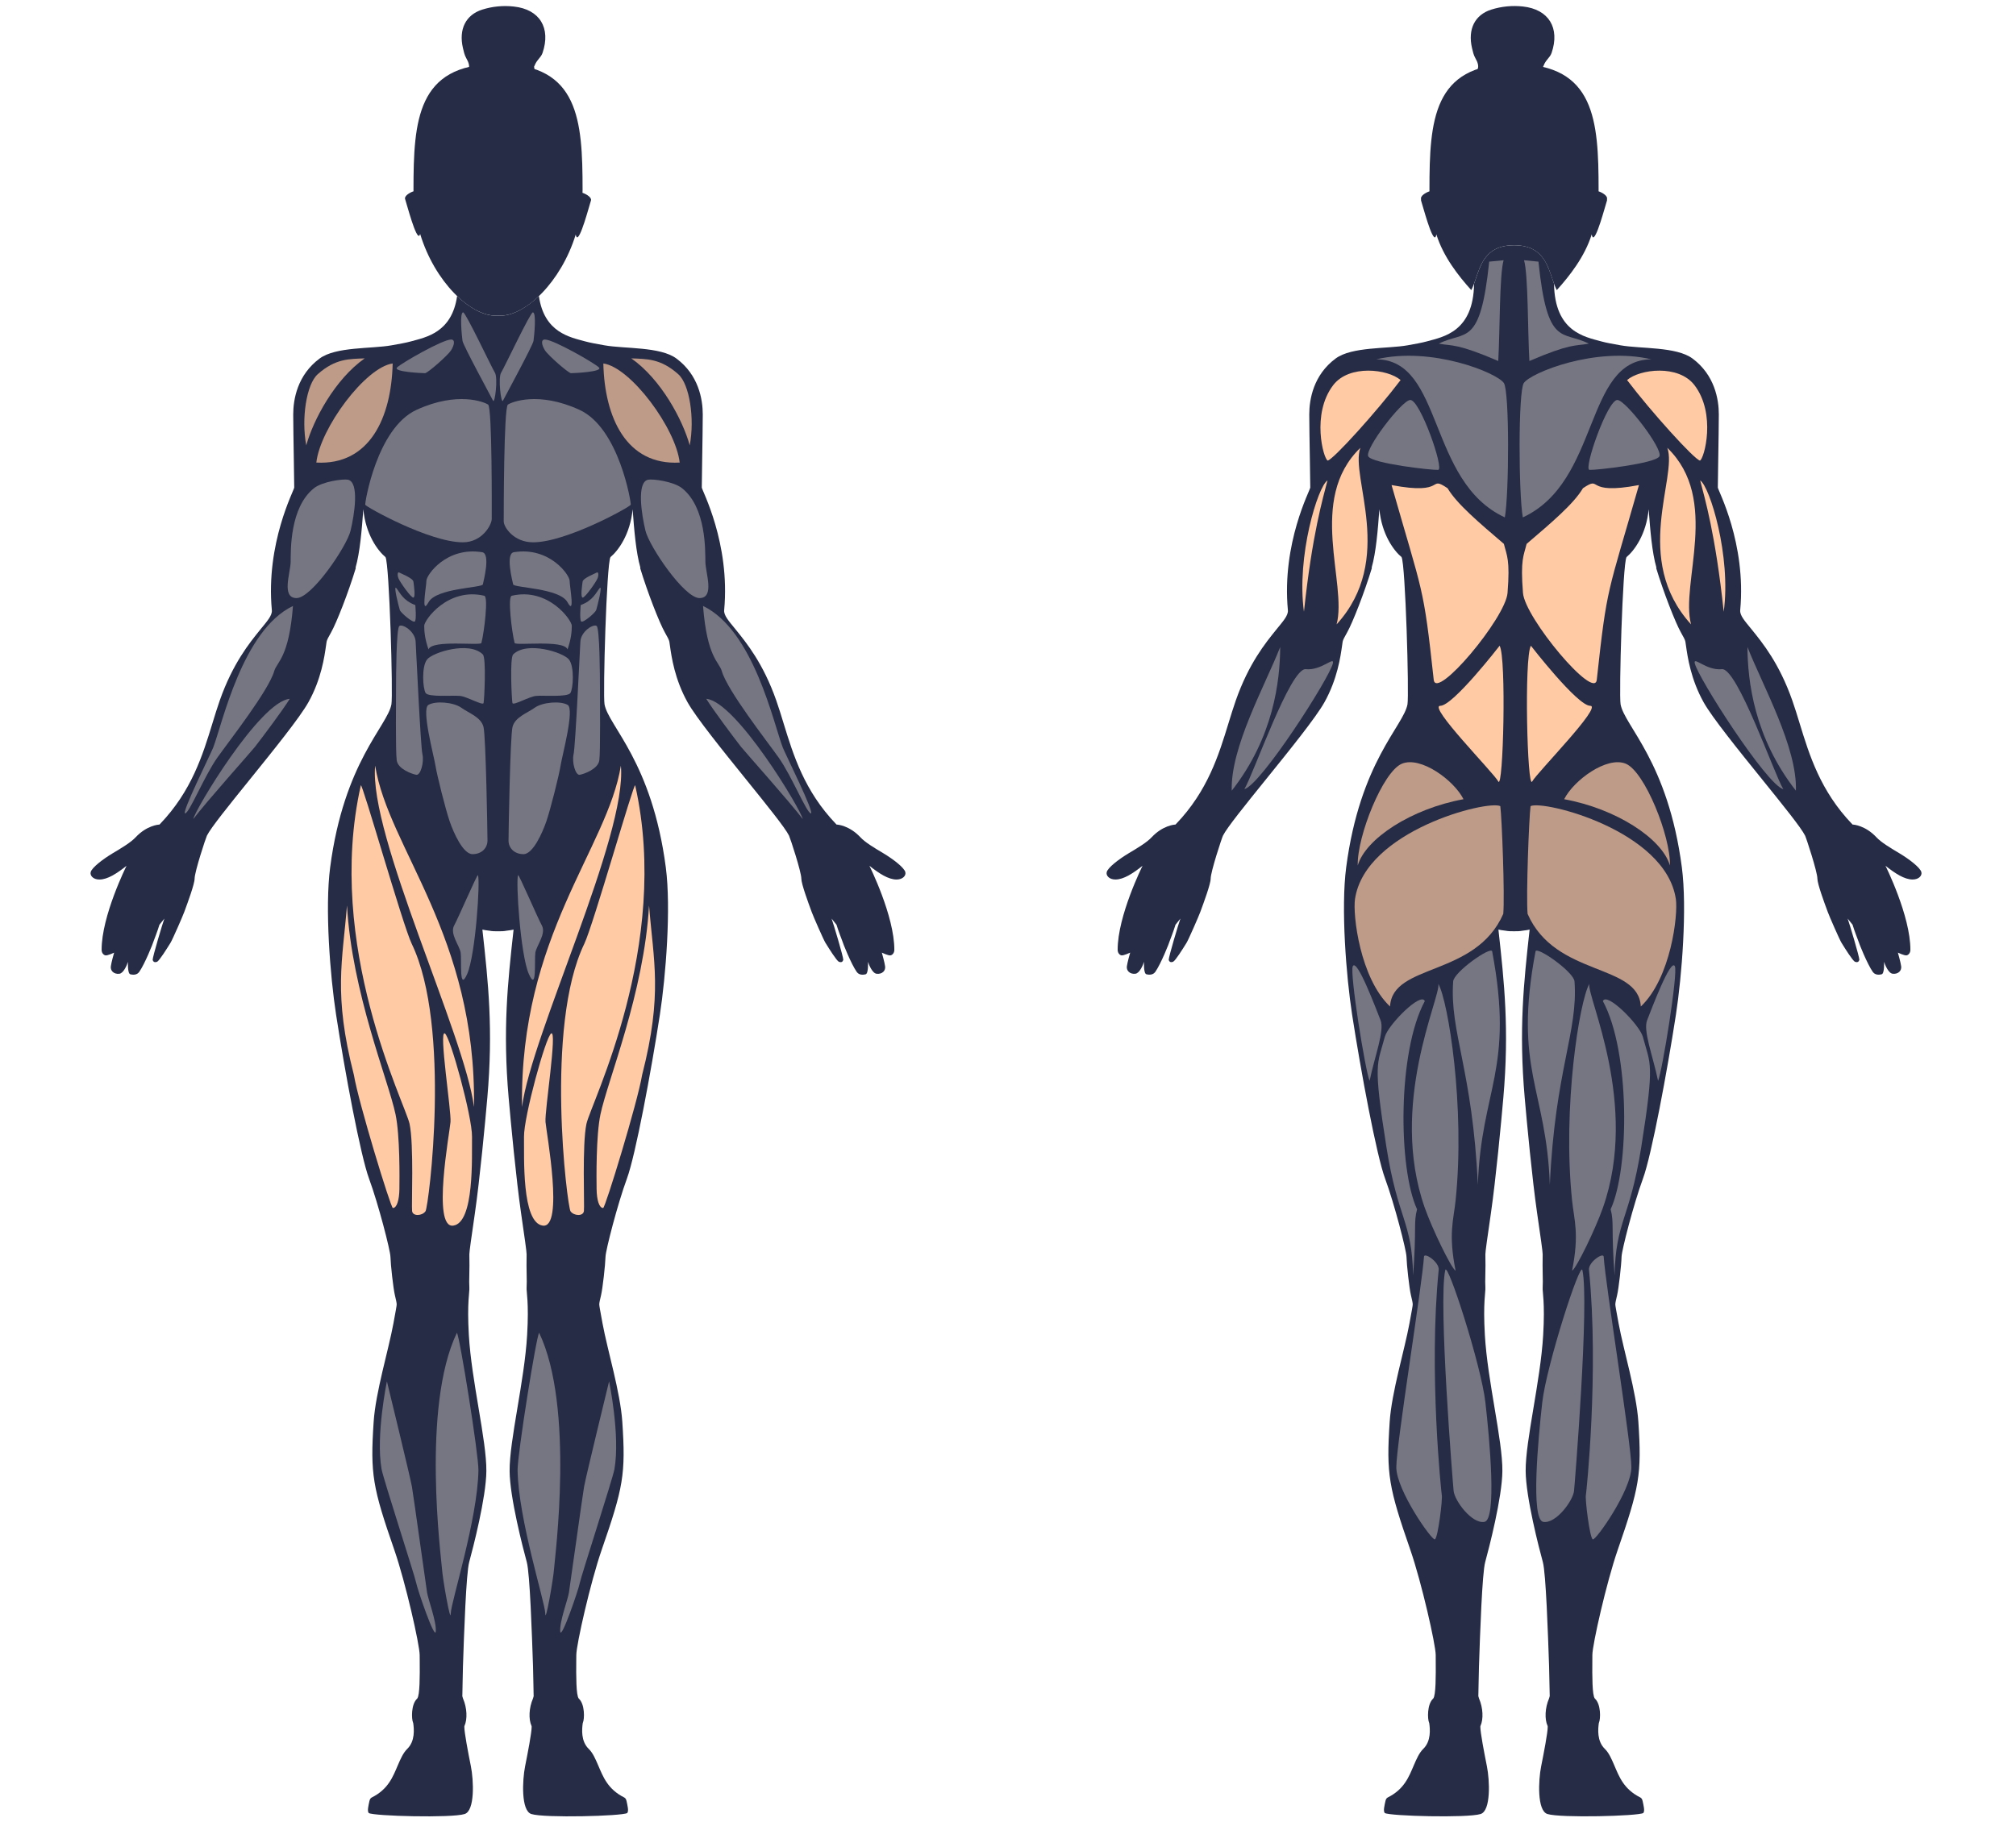 <svg width="167" height="151" viewBox="0 0 167 151" fill="none" xmlns="http://www.w3.org/2000/svg">
<path d="M159.16 72.254C159.057 71.886 158.165 71.193 157.336 70.698C156.6 70.258 155.836 69.804 155.436 69.374C154.512 68.385 153.527 68.326 153.515 68.325L153.462 68.321L153.425 68.282C150.793 65.538 149.879 62.553 149.073 59.921C148.871 59.258 148.679 58.633 148.466 58.029C147.392 54.976 146.015 53.28 145.105 52.157C144.538 51.46 144.113 50.997 144.154 50.559C144.672 44.988 142.3 40.608 142.3 40.395C142.3 40.078 142.316 39.16 142.333 38.111C142.356 36.692 142.383 35.083 142.383 34.336C142.383 33.09 142.039 31.067 140.198 29.704C138.858 28.713 135.916 28.908 134.247 28.613C133.601 28.498 133.043 28.399 132.634 28.285C131.27 27.907 128.787 27.493 128.731 23.502C128.367 22.509 128.097 21.199 126.912 20.619C126.861 20.597 126.814 20.568 126.759 20.547C126.735 20.537 126.708 20.53 126.682 20.521C126.448 20.436 126.183 20.375 125.882 20.343C125.858 20.341 125.831 20.34 125.807 20.338C125.683 20.327 125.555 20.322 125.419 20.322C125.284 20.324 125.155 20.327 125.032 20.338C125.007 20.34 124.981 20.341 124.956 20.343C124.655 20.375 124.393 20.436 124.159 20.521C124.134 20.53 124.106 20.537 124.081 20.547C124.027 20.568 123.979 20.595 123.928 20.619C122.743 21.2 122.474 22.509 122.109 23.502C122.053 27.493 119.571 27.907 118.206 28.285C117.798 28.398 117.24 28.498 116.593 28.613C114.924 28.91 111.982 28.715 110.643 29.704C108.799 31.067 108.456 33.09 108.456 34.336C108.456 35.083 108.482 36.692 108.507 38.111C108.525 39.16 108.539 40.079 108.539 40.395C108.539 40.608 106.167 44.988 106.685 50.559C106.725 50.997 106.299 51.46 105.734 52.157C104.824 53.28 103.447 54.976 102.373 58.029C102.162 58.633 101.97 59.258 101.766 59.921C100.959 62.553 100.046 65.538 97.413 68.282L97.376 68.321L97.324 68.325C97.31 68.326 96.325 68.385 95.401 69.374C95.001 69.804 94.239 70.258 93.501 70.698C92.674 71.193 91.779 71.886 91.679 72.254C91.598 72.547 91.885 72.876 92.397 72.874C93.088 72.872 93.838 72.376 94.647 71.737C94.647 71.737 92.573 75.885 92.584 78.704C92.586 78.957 92.739 79.123 92.89 79.158C93.068 79.198 93.621 78.932 93.621 78.932C93.618 78.941 93.387 79.742 93.346 80.073C93.325 80.244 93.378 80.403 93.496 80.517C93.632 80.651 93.836 80.712 94.059 80.682C94.41 80.635 94.695 79.936 94.766 79.693C94.766 79.693 94.718 80.663 94.963 80.726C95.401 80.839 95.616 80.649 95.699 80.533C96.163 79.869 96.847 78.161 96.917 77.913C96.917 77.913 97.244 77.068 97.375 76.621L97.781 76.114C97.651 76.46 96.804 79.291 96.813 79.533C96.838 79.617 96.88 79.675 96.938 79.702C97 79.732 97.088 79.726 97.181 79.686C97.366 79.608 98.016 78.563 98.229 78.219L98.297 78.108C98.45 77.862 99.296 75.932 99.429 75.566L99.489 75.402C99.686 74.869 100.289 73.246 100.289 72.802C100.289 72.235 101.209 69.436 101.31 69.235C101.641 68.573 103.139 66.719 104.871 64.573C106.81 62.173 109.007 59.453 109.711 58.193C110.782 56.279 111.046 54.407 111.173 53.508C111.192 53.375 111.208 53.261 111.222 53.169C111.248 53.014 111.38 52.779 111.6 52.388C112.049 51.588 113.03 49.09 113.643 47.062L113.622 47.039C113.984 45.791 114.139 43.916 114.264 42.194C114.461 44.284 115.461 45.629 116.1 46.16C116.424 46.715 116.736 57.571 116.592 58.36C116.264 60.161 112.66 63.108 111.514 71.871C111.07 75.261 111.514 80.878 112.005 84.07C112.729 88.767 114.023 95.72 114.74 97.663C115.511 99.755 116.497 103.59 116.509 104.13C116.527 104.804 116.74 106.738 116.879 107.322C116.965 107.683 117.027 107.944 117.027 108.083C117.027 108.183 116.944 108.637 116.755 109.657C116.34 111.908 115.282 115.347 115.118 117.803C114.828 122.164 115.035 123.248 116.838 128.448C117.752 131.087 118.93 136.272 118.93 137.127C118.93 137.266 118.932 137.423 118.932 137.59C118.942 138.832 118.947 140.488 118.724 140.738C118.203 141.21 118.248 142.444 118.38 142.731L118.395 142.775C118.463 143.259 118.56 144.265 117.903 144.904C117.564 145.235 117.349 145.731 117.122 146.258C116.708 147.219 116.335 148.247 114.954 148.937C114.861 148.985 114.796 149.087 114.764 149.242C114.688 149.606 114.567 150.05 114.71 150.224C115.132 150.478 121.569 150.649 122.652 150.305C123.516 150.033 123.402 147.504 123.171 146.349C122.949 145.24 122.627 143.568 122.627 143.069L122.641 143.002C122.891 142.45 122.858 141.516 122.516 140.726L122.46 140.532L122.463 140.492C122.476 140.312 122.484 138.939 122.513 138.092C122.604 135.393 122.775 130.368 123.028 129.437C123.344 128.282 124.433 124.088 124.453 121.893C124.474 119.34 123.224 114.442 123.002 110.616C122.844 107.884 123.072 107.06 123.044 106.683C123.025 106.394 123.032 106.051 123.041 105.613C123.051 105.164 123.062 104.605 123.044 103.928C123.044 103.701 123.21 102.544 123.504 100.519C123.914 97.683 124.356 92.987 124.534 90.941C125.025 85.292 124.615 81.443 124.125 77.022C124.224 77.049 124.442 77.085 124.708 77.115C124.912 77.156 125.162 77.168 125.418 77.163C125.673 77.168 125.923 77.156 126.127 77.115C126.395 77.085 126.613 77.049 126.71 77.022C126.219 81.443 125.81 85.292 126.301 90.941C126.479 92.987 126.919 97.683 127.331 100.519C127.625 102.544 127.791 103.701 127.791 103.928C127.775 104.605 127.786 105.164 127.794 105.613C127.803 106.049 127.81 106.394 127.791 106.683C127.763 107.058 127.992 107.884 127.833 110.616C127.611 114.442 126.363 119.34 126.382 121.893C126.4 124.088 127.492 128.284 127.807 129.437C128.06 130.368 128.231 135.393 128.323 138.092C128.351 138.939 128.36 140.312 128.374 140.492L128.375 140.532L128.321 140.726C127.979 141.515 127.944 142.45 128.196 143.002L128.21 143.069C128.21 143.568 127.888 145.24 127.666 146.349C127.433 147.506 127.319 150.034 128.183 150.305C129.266 150.649 135.703 150.478 136.127 150.224C136.27 150.048 136.148 149.606 136.073 149.242C136.041 149.087 135.976 148.985 135.883 148.937C134.502 148.245 134.129 147.217 133.717 146.258C133.49 145.731 133.277 145.235 132.935 144.904C132.279 144.265 132.374 143.259 132.442 142.775L132.456 142.731C132.589 142.444 132.634 141.21 132.113 140.738C131.89 140.488 131.893 138.832 131.905 137.59C131.907 137.423 131.907 137.266 131.907 137.127C131.907 136.273 133.085 131.088 133.999 128.448C135.8 123.248 136.008 122.164 135.717 117.803C135.553 115.347 134.495 111.908 134.08 109.657C133.891 108.637 133.809 108.181 133.809 108.083C133.809 107.944 133.87 107.681 133.956 107.322C134.094 106.739 134.31 104.804 134.326 104.13C134.34 103.59 135.326 99.755 136.097 97.663C136.814 95.718 138.106 88.767 138.83 84.07C139.321 80.876 139.765 75.26 139.321 71.871C138.175 63.11 134.573 60.163 134.245 58.36C134.101 57.571 134.412 46.713 134.736 46.16C135.376 45.629 136.376 44.284 136.571 42.194C136.698 43.914 136.851 45.791 137.215 47.039L137.192 47.062C137.805 49.09 138.786 51.59 139.235 52.388C139.455 52.779 139.587 53.014 139.613 53.169C139.629 53.261 139.645 53.375 139.664 53.508C139.791 54.407 140.055 56.279 141.126 58.193C141.83 59.453 144.027 62.173 145.966 64.573C147.7 66.719 149.196 68.573 149.527 69.235C149.628 69.437 150.548 72.237 150.548 72.802C150.548 73.244 151.149 74.869 151.348 75.402L151.408 75.566C151.54 75.932 152.386 77.862 152.54 78.108L152.608 78.219C152.821 78.563 153.471 79.607 153.656 79.686C153.749 79.726 153.835 79.732 153.899 79.702C153.957 79.675 153.997 79.617 154.024 79.533C154.033 79.291 153.184 76.462 153.056 76.114L153.462 76.621C153.592 77.068 153.92 77.913 153.92 77.913C153.99 78.161 154.674 79.869 155.138 80.533C155.221 80.649 155.434 80.841 155.874 80.726C156.117 80.665 156.071 79.693 156.071 79.693C156.144 79.934 156.427 80.635 156.777 80.682C156.997 80.712 157.203 80.653 157.341 80.517C157.457 80.401 157.51 80.244 157.489 80.073C157.448 79.742 157.218 78.941 157.216 78.932C157.216 78.932 157.767 79.198 157.945 79.158C158.096 79.123 158.251 78.955 158.251 78.704C158.262 75.885 156.188 71.737 156.188 71.737C156.998 72.376 157.748 72.872 158.438 72.874C158.954 72.874 159.241 72.547 159.16 72.254Z" fill="#262C45"/>
<path d="M133.117 16.494C133.199 16.251 132.766 15.968 132.42 15.852C132.42 15.841 132.421 15.832 132.421 15.822C132.421 15.792 132.423 15.762 132.423 15.73C132.423 15.72 132.423 15.709 132.423 15.699C132.421 9.954 132.103 5.364 125.604 5.302C125.602 5.302 125.602 5.302 125.602 5.302C125.539 5.302 125.481 5.306 125.418 5.306C125.356 5.306 125.296 5.302 125.233 5.302H125.231C118.733 5.364 118.412 9.954 118.412 15.699C118.412 15.709 118.412 15.72 118.412 15.73C118.412 15.76 118.414 15.792 118.414 15.822C118.414 15.832 118.416 15.841 118.416 15.852C118.069 15.968 117.636 16.253 117.718 16.494C117.718 16.496 117.72 16.498 117.72 16.5C117.71 16.54 117.706 16.581 117.718 16.619C117.847 16.998 118.643 20.056 118.919 19.628C118.946 19.586 118.967 19.512 118.984 19.421C119.557 21.266 120.815 22.864 121.877 24.038C122.403 23.047 122.511 21.313 123.926 20.619C123.977 20.597 124.025 20.568 124.08 20.547C124.104 20.537 124.132 20.53 124.157 20.521C124.391 20.436 124.653 20.375 124.955 20.343C124.979 20.341 125.006 20.34 125.03 20.338C125.153 20.327 125.284 20.322 125.418 20.322C125.551 20.324 125.682 20.327 125.805 20.338C125.83 20.34 125.856 20.341 125.881 20.343C126.182 20.375 126.446 20.436 126.68 20.521C126.705 20.53 126.733 20.537 126.757 20.547C126.812 20.568 126.86 20.595 126.911 20.619C128.326 21.313 128.434 23.046 128.96 24.038C130.02 22.864 131.279 21.266 131.853 19.421C131.868 19.512 131.89 19.586 131.918 19.628C132.194 20.054 132.988 16.998 133.117 16.619C133.131 16.581 133.127 16.54 133.115 16.5C133.117 16.498 133.117 16.496 133.117 16.494Z" fill="#262C45"/>
<path d="M129.032 6.325C128.754 6.248 128.476 6.17 128.198 6.091C128.057 6.107 127.925 6.094 127.9 5.922C127.87 5.716 127.786 5.506 127.867 5.447C128.034 4.969 128.391 4.788 128.529 4.388C129.238 2.322 128.296 0.77 126.154 0.538C125.275 0.443 124.395 0.526 123.544 0.792C122.169 1.223 121.571 2.422 121.94 3.994C122.006 4.269 122.067 4.561 122.206 4.8C122.664 5.587 122.479 5.984 121.597 6.304L129.032 6.325Z" fill="#262C45"/>
<path d="M150.904 68.758C150.651 68.886 150.712 70.645 150.721 71.261C150.73 71.879 151.687 75.487 152.578 75.348C153.469 75.207 153.811 74.559 153.982 74.188C154.151 73.816 155.253 73.138 155.42 72.795C155.589 72.45 153.869 69.739 153.563 69.545C153.258 69.349 153.064 68.649 152.538 68.474C152.325 68.404 151.055 68.68 150.904 68.758Z" fill="#262C45"/>
<path d="M153.691 69.261C153.661 69.059 154.048 68.906 154.188 68.971C154.327 69.036 156.46 70.515 156.682 70.698C157.383 71.267 158.58 71.636 158.483 71.953C158.263 72.68 156.844 71.925 156.08 71.298C155.318 70.672 153.77 69.805 153.691 69.261Z" fill="#262C45"/>
<path d="M155.95 73.325C155.756 73.356 155.395 73.441 155.441 73.879C155.483 74.318 157.022 77.934 157.374 78.29C157.725 78.647 157.95 78.232 157.839 77.622C157.726 77.015 156.17 73.29 155.95 73.325Z" fill="#262C45"/>
<path d="M154.916 74.269C154.758 74.402 154.557 74.647 154.45 74.936C154.344 75.226 156.277 79.938 156.568 80.045C156.86 80.151 157.098 79.899 157.08 79.462C157.064 79.027 155.091 74.121 154.916 74.269Z" fill="#262C45"/>
<path d="M153.98 75.226C153.753 75.316 153.577 75.49 153.554 75.761C153.529 76.031 154.85 79.982 155.485 79.874C156.121 79.765 155.457 78.619 155.371 78.367C155.283 78.114 154.093 75.18 153.98 75.226Z" fill="#262C45"/>
<path d="M152.2 75.805C152.163 75.578 152.779 76.019 152.895 76.246C153.011 76.475 153.851 78.647 153.663 78.707C152.994 78.92 152.36 76.799 152.2 75.805Z" fill="#262C45"/>
<path d="M99.931 68.758C100.185 68.886 100.123 70.645 100.114 71.261C100.105 71.879 99.148 75.487 98.257 75.348C97.366 75.207 97.024 74.559 96.854 74.188C96.683 73.816 95.582 73.138 95.413 72.795C95.244 72.45 96.965 69.739 97.271 69.545C97.575 69.349 97.769 68.649 98.296 68.474C98.51 68.404 99.78 68.68 99.931 68.758Z" fill="#262C45"/>
<path d="M97.146 69.261C97.176 69.059 96.788 68.906 96.649 68.971C96.512 69.036 94.378 70.515 94.155 70.698C93.454 71.267 92.257 71.636 92.352 71.953C92.572 72.68 93.991 71.925 94.753 71.298C95.519 70.672 97.065 69.805 97.146 69.261Z" fill="#262C45"/>
<path d="M94.887 73.325C95.081 73.356 95.442 73.441 95.396 73.879C95.353 74.318 93.813 77.934 93.463 78.29C93.114 78.647 92.887 78.232 92.998 77.622C93.109 77.015 94.667 73.29 94.887 73.325Z" fill="#262C45"/>
<path d="M95.919 74.269C96.077 74.402 96.278 74.647 96.385 74.936C96.491 75.226 94.558 79.938 94.269 80.045C93.977 80.151 93.737 79.899 93.755 79.462C93.772 79.027 95.744 74.121 95.919 74.269Z" fill="#262C45"/>
<path d="M96.855 75.226C97.082 75.316 97.26 75.49 97.283 75.761C97.306 76.031 95.987 79.982 95.352 79.874C94.716 79.765 95.38 78.619 95.468 78.367C95.554 78.114 96.744 75.18 96.855 75.226Z" fill="#262C45"/>
<path d="M98.637 75.805C98.672 75.578 98.056 76.019 97.94 76.246C97.824 76.475 96.984 78.647 97.172 78.707C97.843 78.92 98.477 76.799 98.637 75.805Z" fill="#262C45"/>
<path d="M133.337 57.298C133.689 57.263 133.992 61.677 134.094 62.391C134.194 63.106 132.407 61.582 132.104 61.416C131.802 61.251 132.782 57.353 133.337 57.298Z" fill="#262C45"/>
<path d="M141.221 51.234C140.788 51.349 139.393 51.375 143.326 55.238C143.686 55.59 143.335 50.675 141.221 51.234Z" fill="#262C45"/>
<path d="M117.467 57.298C117.115 57.263 116.812 61.677 116.711 62.391C116.609 63.106 118.398 61.582 118.699 61.416C119.002 61.251 118.021 57.353 117.467 57.298Z" fill="#262C45"/>
<path d="M109.583 51.234C110.016 51.349 111.412 51.375 107.477 55.238C107.118 55.59 107.468 50.675 109.583 51.234Z" fill="#262C45"/>
<path d="M129.405 92.149C129.472 91.434 129.997 101.338 129.909 102.209C129.823 103.081 129.728 108.41 129.324 107.651C127.588 104.384 128.793 98.69 129.405 92.149Z" fill="#262C45"/>
<path d="M133.583 127.058C134.28 130.636 131.266 131.025 131.022 142.569C131.002 143.538 130.314 143.425 130.324 143.134C130.55 136.803 131.356 131.944 131.861 130.224C132.189 129.111 133.398 126.106 133.583 127.058Z" fill="#262C45"/>
<path d="M128.944 128.33C128.826 127.909 128.419 125.606 128.235 126.558C127.537 130.136 128.835 130.581 129.081 142.124C129.103 143.092 129.691 142.347 129.68 142.057C129.453 135.726 129.217 136.018 129.162 131.97C129.141 130.5 129.272 129.493 128.944 128.33Z" fill="#262C45"/>
<path d="M121.398 92.149C121.331 91.434 120.807 101.338 120.895 102.209C120.981 103.081 121.076 108.41 121.479 107.651C123.215 104.384 122.011 98.69 121.398 92.149Z" fill="#262C45"/>
<path d="M117.22 127.058C116.523 130.636 119.537 131.025 119.782 142.569C119.803 143.538 120.49 143.425 120.479 143.134C120.252 136.803 119.447 131.944 118.942 130.224C118.615 129.111 117.407 126.106 117.22 127.058Z" fill="#262C45"/>
<path d="M121.861 128.33C121.979 127.909 122.386 125.606 122.571 126.558C123.268 130.136 121.97 130.581 121.724 142.124C121.703 143.092 121.115 142.347 121.125 142.057C121.352 135.726 121.586 136.018 121.643 131.97C121.662 130.5 121.534 129.493 121.861 128.33Z" fill="#262C45"/>
<path d="M129.298 143.811C129.298 143.115 127.773 149.363 128.645 149.886C129.515 150.409 132.432 150.191 133.478 150.017C134.523 149.844 131.648 143.157 131.648 143.157C131.648 143.157 132.824 148.973 130.733 149.103C130.213 149.135 129.298 145.029 129.298 143.811Z" fill="#262C45"/>
<path d="M121.652 143.811C121.652 143.115 123.175 149.363 122.305 149.886C121.435 150.409 118.516 150.191 117.472 150.017C116.426 149.844 119.301 143.157 119.301 143.157C119.301 143.157 118.125 148.973 120.215 149.103C120.736 149.135 121.652 145.029 121.652 143.811Z" fill="#262C45"/>
<path d="M141.05 43.798C141.208 44.342 142.418 50.81 141.208 50.507C140.469 50.085 141.05 43.798 141.05 43.798Z" fill="#262C45"/>
<path d="M109.755 43.798C109.599 44.342 108.385 50.81 109.599 50.507C110.334 50.085 109.755 43.798 109.755 43.798Z" fill="#262C45"/>
<path d="M145.374 53.613C145.834 53.046 150.857 66.187 151.038 66.844C151.219 67.501 150.07 68.078 149.913 67.643C149.754 67.208 148.485 60.245 145.374 53.613Z" fill="#262C45"/>
<path d="M105.431 53.613C104.97 53.046 99.949 66.187 99.767 66.844C99.586 67.501 100.736 68.078 100.892 67.643C101.051 67.208 102.318 60.245 105.431 53.613Z" fill="#262C45"/>
<path d="M127.442 21.679C128.18 28.834 129.405 27.352 131.618 28.475C130.458 28.686 130.131 28.436 126.69 29.912C126.55 27.524 126.597 22.757 126.247 21.563C126.599 21.598 127.442 21.679 127.442 21.679Z" fill="#EEE5E0" fill-opacity="0.4"/>
<path d="M126.227 31.738C126.789 30.894 132.196 28.683 136.795 29.773C131.212 29.808 132.573 39.903 126.146 42.87C125.796 40.937 125.756 32.444 126.227 31.738Z" fill="#EEE5E0" fill-opacity="0.4"/>
<path d="M134.782 31.491C136.749 34.09 140.365 38.092 140.821 38.162C141.171 38.021 142.189 34.301 140.365 31.914C139.039 30.181 135.835 30.579 134.782 31.491Z" fill="#FFCAA4"/>
<path d="M133.986 33.141C134.689 33.176 137.779 37.213 137.462 37.81C137.147 38.407 132.196 38.968 131.669 38.933C131.143 38.9 133.169 33.1 133.986 33.141Z" fill="#EEE5E0" fill-opacity="0.4"/>
<path d="M138.117 37.109C142.539 41.38 139.17 48.352 140.083 51.736C135.168 46.337 138.995 39.526 138.117 37.109Z" fill="#FFCAA4"/>
<path d="M126.46 45.067C128.53 43.294 130.358 41.754 131.127 40.453C132.8 39.333 131.132 41.074 135.766 40.192C133.147 49.361 133.133 48.419 132.273 56.324C132.083 58.076 126.323 51.21 126.159 49.129C125.94 46.344 126.219 46.057 126.46 45.067Z" fill="#FFCAA4"/>
<path opacity="0.7" d="M129.571 66.222C130.354 64.656 133.111 62.627 134.678 63.281C136.247 63.934 138.397 69.291 138.332 71.709C137.68 69.487 133.883 67.006 129.571 66.222Z" fill="#FFCAA4"/>
<path opacity="0.7" d="M126.787 66.795C127.831 66.272 137.974 68.809 138.823 74.492C139.018 75.798 138.414 81.043 135.92 83.399C135.742 79.786 128.844 80.98 126.541 75.721C126.411 74.217 126.657 67.775 126.787 66.795Z" fill="#FFCAA4"/>
<path opacity="0.7" d="M124.282 66.795C123.236 66.272 113.095 68.809 112.245 74.492C112.049 75.798 112.655 81.043 115.148 83.399C115.326 79.786 122.224 80.98 124.527 75.721C124.659 74.217 124.412 67.775 124.282 66.795Z" fill="#FFCAA4"/>
<path d="M140.839 39.808C141.627 40.292 143.42 46.095 142.788 50.689C142.103 44.22 141.207 41.259 140.839 39.808Z" fill="#FFCAA4"/>
<path d="M140.386 54.948C140.268 54.356 141.353 55.58 142.634 55.446C143.916 55.312 146.978 64.171 147.724 65.39C146.335 65.027 140.62 56.106 140.386 54.948Z" fill="#EEE5E0" fill-opacity="0.4"/>
<path d="M144.754 53.61C144.77 56.409 145.302 61.087 148.768 65.516C148.89 61.934 146.022 56.826 144.754 53.61Z" fill="#EEE5E0" fill-opacity="0.4"/>
<path d="M138.742 80.059C139.015 80.605 137.698 88.774 137.351 89.558C136.914 87.468 136.096 85.401 136.444 84.531C136.791 83.66 138.393 79.364 138.742 80.059Z" fill="#EEE5E0" fill-opacity="0.4"/>
<path d="M132.779 82.954C133.073 82.144 135.83 84.915 136.096 85.925C136.705 88.234 137.09 87.901 135.958 95.044C134.997 101.111 133.846 101.116 133.747 105.688C133.453 101.803 133.722 101.31 133.42 100.202C134.983 96.822 135.043 87.135 132.779 82.954Z" fill="#EEE5E0" fill-opacity="0.4"/>
<path d="M131.654 81.524C131.451 82.638 135.795 91.498 132.78 100.079C132.171 101.813 130.574 105.116 130.226 105.29C130.838 102.225 130.398 101.121 130.226 99.466C129.423 91.727 130.837 82.954 131.654 81.524Z" fill="#EEE5E0" fill-opacity="0.4"/>
<path d="M127.198 78.83C127.284 78.369 130.372 80.531 130.428 81.318C130.735 85.506 128.816 88.656 128.384 98.177C128.102 90.19 125.347 88.638 127.198 78.83Z" fill="#EEE5E0" fill-opacity="0.4"/>
<path d="M131.627 105.215C131.564 104.581 132.823 103.732 132.847 104.132C132.99 106.442 135.14 119.68 135.14 121.572C135.14 123.467 132.208 127.641 131.946 127.55C131.684 127.46 131.286 124.136 131.372 123.865C131.395 123.798 132.474 113.704 131.627 105.215Z" fill="#EEE5E0" fill-opacity="0.4"/>
<path d="M131.081 105.239C130.907 104.452 128.106 113.127 127.757 116.194C127.409 119.261 126.794 125.921 127.838 126.101C128.884 126.28 130.303 124.349 130.389 123.537C130.444 123.039 131.671 107.885 131.081 105.239Z" fill="#EEE5E0" fill-opacity="0.4"/>
<path d="M123.361 21.679C122.622 28.834 121.396 27.352 119.185 28.475C120.344 28.686 120.671 28.436 124.111 29.912C124.252 27.524 124.205 22.757 124.555 21.563C124.205 21.598 123.361 21.679 123.361 21.679Z" fill="#EEE5E0" fill-opacity="0.4"/>
<path d="M124.578 31.738C124.014 30.894 118.608 28.683 114.009 29.773C119.592 29.808 118.233 39.903 124.657 42.87C125.009 40.937 125.048 32.444 124.578 31.738Z" fill="#EEE5E0" fill-opacity="0.4"/>
<path d="M116.021 31.491C114.055 34.09 110.438 38.092 109.982 38.162C109.632 38.021 108.614 34.301 110.438 31.914C111.764 30.181 114.968 30.579 116.021 31.491Z" fill="#FFCAA4"/>
<path d="M116.817 33.141C116.115 33.176 113.025 37.213 113.342 37.81C113.658 38.407 118.608 38.968 119.136 38.933C119.66 38.9 117.636 33.1 116.817 33.141Z" fill="#EEE5E0" fill-opacity="0.4"/>
<path d="M112.687 37.109C108.264 41.38 111.632 48.352 110.72 51.736C115.636 46.337 111.808 39.526 112.687 37.109Z" fill="#FFCAA4"/>
<path opacity="0.7" d="M121.233 66.222C120.447 64.656 117.692 62.627 116.125 63.281C114.558 63.934 112.407 69.291 112.472 71.709C113.125 69.487 116.921 67.006 121.233 66.222Z" fill="#FFCAA4"/>
<path d="M109.965 39.808C109.174 40.292 107.384 46.095 108.016 50.689C108.702 44.22 109.597 41.259 109.965 39.808Z" fill="#FFCAA4"/>
<path d="M110.417 54.948C110.537 54.356 109.451 55.58 108.169 55.446C106.887 55.312 103.826 64.171 103.079 65.39C104.468 65.027 110.183 56.106 110.417 54.948Z" fill="#EEE5E0" fill-opacity="0.4"/>
<path d="M106.049 53.61C106.033 56.409 105.503 61.087 102.035 65.516C101.915 61.934 104.782 56.826 106.049 53.61Z" fill="#EEE5E0" fill-opacity="0.4"/>
<path d="M112.062 80.059C111.789 80.605 113.104 88.774 113.454 89.558C113.889 87.468 114.708 85.401 114.361 84.531C114.012 83.66 112.41 79.364 112.062 80.059Z" fill="#EEE5E0" fill-opacity="0.4"/>
<path d="M118.027 82.954C117.733 82.144 114.975 84.915 114.71 85.925C114.102 88.234 113.715 87.901 114.847 95.044C115.808 101.111 116.96 101.116 117.058 105.688C117.352 101.803 117.083 101.31 117.386 100.202C115.821 96.822 115.761 87.135 118.027 82.954Z" fill="#EEE5E0" fill-opacity="0.4"/>
<path d="M119.15 81.524C119.352 82.638 115.009 91.498 118.025 100.079C118.632 101.813 120.231 105.116 120.579 105.29C119.967 102.225 120.405 101.121 120.579 99.466C121.381 91.727 119.967 82.954 119.15 81.524Z" fill="#EEE5E0" fill-opacity="0.4"/>
<path d="M123.608 78.83C123.521 78.369 120.433 80.531 120.377 81.318C120.071 85.506 121.988 88.656 122.421 98.177C122.703 90.19 125.456 88.638 123.608 78.83Z" fill="#EEE5E0" fill-opacity="0.4"/>
<path d="M119.178 105.215C119.241 104.581 117.983 103.732 117.958 104.132C117.815 106.442 115.666 119.68 115.666 121.572C115.666 123.467 118.597 127.641 118.859 127.55C119.12 127.46 119.52 124.136 119.433 123.865C119.41 123.798 118.329 113.704 119.178 105.215Z" fill="#EEE5E0" fill-opacity="0.4"/>
<path d="M119.722 105.239C119.896 104.452 122.697 113.127 123.046 116.194C123.395 119.261 124.009 125.921 122.965 126.101C121.919 126.28 120.5 124.349 120.414 123.537C120.361 123.039 119.132 107.885 119.722 105.239Z" fill="#EEE5E0" fill-opacity="0.4"/>
<path d="M126.815 53.504C126.815 53.504 130.664 58.481 131.728 58.481C132.791 58.481 127.333 64.006 126.923 64.752C126.514 65.499 126.242 54.474 126.815 53.504Z" fill="#FFCAA4"/>
<path d="M124.579 45.067C122.509 43.294 120.682 41.754 119.912 40.453C118.24 39.333 119.907 41.074 115.273 40.192C117.893 49.361 117.907 48.419 118.766 56.324C118.956 58.076 124.717 51.21 124.881 49.129C125.099 46.344 124.821 46.057 124.579 45.067Z" fill="#FFCAA4"/>
<path d="M124.224 53.504C124.224 53.504 120.375 58.481 119.312 58.481C118.247 58.481 123.706 64.006 124.116 64.752C124.525 65.499 124.798 54.474 124.224 53.504Z" fill="#FFCAA4"/>
<path d="M74.994 72.254C74.892 71.886 73.999 71.193 73.172 70.698C72.434 70.258 71.672 69.804 71.272 69.374C70.348 68.385 69.364 68.326 69.349 68.325L69.297 68.321L69.26 68.282C66.627 65.538 65.714 62.553 64.907 59.921C64.705 59.258 64.513 58.633 64.3 58.029C63.226 54.976 61.849 53.28 60.939 52.157C60.374 51.46 59.948 50.997 59.988 50.559C60.506 44.988 58.134 40.608 58.134 40.395C58.134 40.078 58.15 39.16 58.166 38.111C58.189 36.692 58.215 35.083 58.215 34.336C58.215 33.09 57.872 31.067 56.029 29.704C54.689 28.713 51.747 28.908 50.08 28.613C49.434 28.498 48.875 28.398 48.467 28.285C47.231 27.942 45.074 27.569 44.641 24.528C43.567 25.558 42.419 26.16 41.439 26.16C41.379 26.16 41.315 26.155 41.254 26.151C41.192 26.157 41.129 26.16 41.069 26.16C40.088 26.16 38.94 25.558 37.866 24.53C37.431 27.57 35.276 27.944 34.041 28.287C33.632 28.4 33.074 28.5 32.428 28.614C30.759 28.912 27.819 28.716 26.477 29.706C24.635 31.069 24.29 33.092 24.29 34.338C24.29 35.085 24.317 36.694 24.34 38.113C24.357 39.162 24.373 40.081 24.373 40.396C24.373 40.609 22.002 44.99 22.519 50.56C22.56 50.999 22.135 51.462 21.569 52.159C20.658 53.282 19.281 54.978 18.207 58.031C17.994 58.634 17.804 59.259 17.6 59.923C16.794 62.555 15.88 65.54 13.248 68.284L13.211 68.323L13.158 68.326C13.144 68.328 12.16 68.386 11.236 69.376C10.836 69.805 10.073 70.26 9.336 70.7C8.508 71.195 7.614 71.888 7.514 72.256C7.433 72.548 7.72 72.878 8.232 72.876C8.922 72.874 9.672 72.378 10.482 71.739C10.482 71.739 8.408 75.887 8.419 78.705C8.42 78.959 8.573 79.124 8.725 79.159C8.903 79.2 9.454 78.934 9.454 78.934C9.452 78.943 9.221 79.744 9.181 80.075C9.16 80.246 9.213 80.404 9.329 80.519C9.464 80.653 9.67 80.714 9.892 80.684C10.242 80.637 10.528 79.938 10.598 79.695C10.598 79.695 10.552 80.665 10.795 80.728C11.236 80.841 11.448 80.651 11.531 80.534C11.996 79.871 12.679 78.163 12.75 77.915C12.75 77.915 13.077 77.07 13.207 76.623L13.614 76.115C13.484 76.462 12.637 79.293 12.646 79.534C12.67 79.619 12.713 79.677 12.771 79.704C12.834 79.734 12.92 79.728 13.014 79.688C13.198 79.61 13.848 78.564 14.061 78.221L14.13 78.11C14.283 77.864 15.13 75.934 15.262 75.568L15.322 75.404C15.519 74.871 16.121 73.246 16.121 72.804C16.121 72.237 17.042 69.438 17.142 69.237C17.473 68.575 18.97 66.721 20.704 64.575C22.642 62.175 24.84 59.455 25.544 58.194C26.614 56.281 26.878 54.409 27.005 53.509C27.025 53.377 27.04 53.263 27.055 53.171C27.081 53.016 27.213 52.78 27.433 52.389C27.88 51.592 28.863 49.092 29.475 47.064L29.452 47.041C29.815 45.793 29.97 43.917 30.097 42.196C30.292 44.285 31.294 45.631 31.933 46.162C32.257 46.715 32.567 57.573 32.424 58.361C32.097 60.163 28.495 63.11 27.349 71.872C26.905 75.263 27.349 80.88 27.84 84.072C28.562 88.769 29.856 95.722 30.572 97.665C31.343 99.757 32.329 103.591 32.343 104.132C32.361 104.806 32.576 106.739 32.713 107.324C32.799 107.685 32.861 107.945 32.861 108.084C32.861 108.185 32.778 108.639 32.59 109.658C32.174 111.91 31.116 115.349 30.953 117.805C30.662 122.166 30.87 123.25 32.673 128.449C33.586 131.088 34.764 136.273 34.764 137.129C34.764 137.268 34.766 137.425 34.768 137.592C34.78 138.833 34.783 140.49 34.56 140.74C34.039 141.212 34.085 142.446 34.217 142.733L34.231 142.777C34.299 143.261 34.396 144.267 33.739 144.906C33.4 145.237 33.185 145.733 32.958 146.26C32.544 147.221 32.171 148.249 30.791 148.939C30.697 148.987 30.632 149.089 30.6 149.244C30.525 149.608 30.403 150.052 30.546 150.226C30.968 150.48 37.405 150.651 38.488 150.307C39.352 150.034 39.238 147.506 39.007 146.351C38.785 145.242 38.463 143.569 38.463 143.071L38.477 143.004C38.727 142.451 38.694 141.518 38.352 140.728L38.296 140.534L38.3 140.494C38.312 140.314 38.321 138.941 38.349 138.094C38.44 135.395 38.611 130.37 38.865 129.439C39.18 128.284 40.27 124.09 40.289 121.895C40.31 119.342 39.06 114.444 38.838 110.618C38.68 107.885 38.909 107.062 38.88 106.685C38.861 106.396 38.866 106.053 38.877 105.614C38.886 105.165 38.898 104.607 38.88 103.929C38.88 103.702 39.046 102.546 39.34 100.521C39.75 97.685 40.192 92.989 40.37 90.943C40.861 85.293 40.451 81.445 39.96 77.024C40.058 77.05 40.277 77.087 40.542 77.117C40.747 77.158 40.997 77.17 41.252 77.165C41.509 77.17 41.759 77.158 41.962 77.117C42.229 77.087 42.447 77.05 42.544 77.024C42.053 81.445 41.643 85.293 42.134 90.943C42.312 92.989 42.754 97.685 43.164 100.521C43.458 102.546 43.623 103.702 43.623 103.929C43.608 104.607 43.618 105.165 43.627 105.614C43.636 106.051 43.643 106.396 43.623 106.685C43.597 107.06 43.826 107.885 43.666 110.618C43.444 114.444 42.194 119.342 42.215 121.895C42.233 124.09 43.324 128.286 43.639 129.439C43.893 130.37 44.064 135.395 44.155 138.094C44.185 138.941 44.192 140.314 44.205 140.494L44.208 140.534L44.154 140.728C43.812 141.517 43.777 142.451 44.029 143.004L44.042 143.071C44.042 143.569 43.72 145.242 43.498 146.351C43.268 147.508 43.153 150.036 44.016 150.307C45.099 150.651 51.536 150.48 51.958 150.226C52.101 150.05 51.979 149.608 51.904 149.244C51.872 149.089 51.807 148.987 51.714 148.939C50.333 148.247 49.96 147.219 49.546 146.26C49.319 145.733 49.106 145.237 48.764 144.906C48.108 144.267 48.205 143.261 48.273 142.777L48.287 142.733C48.419 142.446 48.465 141.212 47.944 140.74C47.72 140.49 47.724 138.833 47.736 137.592C47.738 137.425 47.74 137.268 47.74 137.129C47.74 136.275 48.916 131.09 49.831 128.449C51.633 123.25 51.842 122.166 51.55 117.805C51.386 115.349 50.328 111.91 49.912 109.658C49.724 108.639 49.641 108.183 49.641 108.084C49.641 107.945 49.703 107.683 49.789 107.324C49.926 106.741 50.141 104.806 50.159 104.132C50.173 103.591 51.159 99.757 51.93 97.665C52.647 95.72 53.941 88.769 54.663 84.072C55.154 80.878 55.597 75.263 55.154 71.872C54.008 63.112 50.405 60.164 50.078 58.361C49.934 57.573 50.243 46.715 50.569 46.162C51.208 45.631 52.208 44.285 52.405 42.196C52.532 43.916 52.685 45.793 53.05 47.041L53.027 47.064C53.64 49.092 54.62 51.592 55.069 52.389C55.289 52.78 55.421 53.016 55.448 53.171C55.462 53.263 55.479 53.377 55.497 53.509C55.624 54.409 55.888 56.281 56.958 58.194C57.663 59.455 59.86 62.175 61.798 64.575C63.532 66.721 65.029 68.575 65.36 69.237C65.46 69.439 66.381 72.239 66.381 72.804C66.381 73.246 66.983 74.871 67.18 75.404L67.24 75.568C67.372 75.934 68.219 77.864 68.372 78.11L68.441 78.221C68.654 78.564 69.304 79.609 69.489 79.688C69.582 79.728 69.668 79.734 69.731 79.704C69.788 79.677 69.83 79.619 69.856 79.534C69.865 79.293 69.018 76.464 68.888 76.115L69.295 76.623C69.425 77.07 69.753 77.915 69.753 77.915C69.823 78.163 70.506 79.871 70.971 80.534C71.054 80.651 71.267 80.843 71.707 80.728C71.952 80.667 71.904 79.695 71.904 79.695C71.976 79.936 72.26 80.637 72.61 80.684C72.832 80.714 73.038 80.654 73.174 80.519C73.29 80.403 73.343 80.246 73.321 80.075C73.281 79.744 73.05 78.943 73.049 78.934C73.049 78.934 73.6 79.2 73.777 79.159C73.929 79.124 74.084 78.957 74.084 78.705C74.094 75.887 72.02 71.739 72.02 71.739C72.83 72.378 73.58 72.874 74.27 72.876C74.788 72.874 75.075 72.547 74.994 72.254Z" fill="#262C45"/>
<path d="M45.446 6.325C45.169 6.246 44.889 6.17 44.611 6.091C44.47 6.107 44.337 6.095 44.314 5.924C44.284 5.716 44.197 5.506 44.28 5.448C44.447 4.971 44.803 4.788 44.941 4.39C45.65 2.323 44.71 0.772 42.564 0.542C41.687 0.445 40.805 0.526 39.956 0.793C38.581 1.225 37.981 2.424 38.352 3.998C38.416 4.274 38.481 4.563 38.616 4.804C39.076 5.593 38.891 5.987 38.007 6.308L45.446 6.325Z" fill="#262C45"/>
<path d="M48.252 15.975C48.254 15.924 48.256 15.873 48.257 15.82C48.257 15.79 48.259 15.76 48.259 15.729C48.259 15.718 48.259 15.707 48.259 15.697C48.257 9.952 47.939 5.362 41.44 5.3C41.377 5.3 41.317 5.304 41.255 5.304C41.194 5.304 41.134 5.3 41.071 5.3C34.574 5.362 34.254 9.952 34.252 15.697C34.252 15.707 34.252 15.718 34.252 15.729C34.252 15.758 34.254 15.79 34.254 15.82C34.254 15.831 34.254 15.839 34.255 15.85C33.908 15.966 33.475 16.251 33.558 16.493C33.687 16.871 34.481 19.929 34.757 19.502C34.775 19.473 34.789 19.433 34.803 19.382C36.007 23.34 38.94 26.157 41.071 26.157C41.132 26.157 41.194 26.151 41.255 26.148C41.317 26.153 41.38 26.157 41.44 26.157C43.562 26.157 46.479 23.363 47.692 19.431C47.708 19.516 47.727 19.584 47.754 19.625C48.03 20.051 48.824 16.994 48.953 16.616C49.036 16.375 48.599 16.091 48.252 15.975Z" fill="#262C45"/>
<path d="M47.213 138.759C47.601 138.703 47.694 140.451 47.703 141.17C47.712 141.888 48.446 143.055 48.06 143.517C47.675 143.978 46.585 144.619 45.942 145.411C45.3 146.203 44.407 147.783 44.333 147.196C44.259 146.608 44.03 144.064 44.349 143.407C44.667 142.749 45.715 138.974 47.213 138.759Z" fill="#262C45"/>
<path d="M48.034 145.126C48.291 145.622 50.919 148.751 50.926 149.274C50.934 149.797 47.388 149.923 46.997 149.929C46.604 149.934 46.583 149.918 46.243 148.878C45.904 147.837 45.888 146.726 46.146 146.462C46.404 146.198 47.9 144.867 48.034 145.126Z" fill="#262C45"/>
<path d="M45.118 147.073C44.775 147.147 44.155 148.327 44.16 148.719C44.166 149.11 44.048 149.788 44.375 149.783C44.703 149.779 45.685 150.092 45.743 149.439C45.798 148.784 45.77 146.934 45.118 147.073Z" fill="#262C45"/>
<path d="M44.935 137.191C45.159 137.055 45.882 136.446 46.285 136.201C46.687 135.957 47.101 137.02 46.763 137.268C46.425 137.516 44.928 140.46 44.784 140.781C44.641 141.101 44.534 137.435 44.935 137.191Z" fill="#262C45"/>
<path d="M49.9 110.581C50.219 111.565 50.067 115.514 49.435 117.729C48.803 119.944 47.845 124.428 47.559 125.884C47.272 127.34 46.048 134.847 45.956 135.487C45.863 136.126 45.356 136.249 45.396 135.435C45.437 134.622 46.407 131.125 46.447 130.312C46.488 129.499 47.109 121.814 47.569 119.25C48.108 116.259 49.75 110.116 49.9 110.581Z" fill="#262C45"/>
<path d="M35.292 138.759C34.905 138.703 34.812 140.451 34.803 141.17C34.794 141.888 34.06 143.055 34.446 143.517C34.833 143.978 35.921 144.619 36.563 145.411C37.206 146.203 38.1 147.783 38.173 147.196C38.247 146.608 38.475 144.064 38.159 143.407C37.84 142.749 36.792 138.974 35.292 138.759Z" fill="#262C45"/>
<path d="M34.474 145.126C34.218 145.622 31.588 148.751 31.581 149.274C31.574 149.797 35.12 149.923 35.511 149.929C35.903 149.934 35.924 149.918 36.264 148.878C36.604 147.837 36.62 146.726 36.361 146.462C36.104 146.198 34.608 144.867 34.474 145.126Z" fill="#262C45"/>
<path d="M37.389 147.073C37.733 147.147 38.352 148.327 38.347 148.719C38.342 149.11 38.46 149.788 38.132 149.783C37.806 149.779 36.822 150.092 36.766 149.439C36.71 148.784 36.738 146.934 37.389 147.073Z" fill="#262C45"/>
<path d="M37.571 137.191C37.347 137.055 36.623 136.446 36.222 136.201C35.819 135.957 35.407 137.02 35.743 137.268C36.081 137.516 37.578 140.46 37.722 140.781C37.866 141.101 37.974 137.435 37.571 137.191Z" fill="#262C45"/>
<path d="M32.606 110.581C32.289 111.565 32.438 115.514 33.071 117.729C33.703 119.944 34.66 124.428 34.947 125.884C35.233 127.34 36.456 134.847 36.549 135.487C36.643 136.126 37.15 136.249 37.111 135.435C37.071 134.622 36.1 131.125 36.06 130.312C36.02 129.499 35.398 121.814 34.938 119.25C34.4 116.259 32.757 110.116 32.606 110.581Z" fill="#262C45"/>
<path d="M66.739 68.758C66.485 68.886 66.547 70.645 66.555 71.261C66.564 71.878 67.522 75.487 68.413 75.348C69.302 75.207 69.645 74.559 69.816 74.188C69.987 73.816 71.087 73.138 71.256 72.795C71.425 72.45 69.705 69.739 69.399 69.545C69.094 69.35 68.9 68.649 68.374 68.475C68.159 68.404 66.89 68.68 66.739 68.758Z" fill="#262C45"/>
<path d="M69.525 69.261C69.496 69.059 69.881 68.906 70.02 68.971C70.159 69.036 72.291 70.515 72.515 70.698C73.216 71.267 74.413 71.636 74.316 71.953C74.096 72.679 72.677 71.925 71.915 71.299C71.152 70.672 69.606 69.805 69.525 69.261Z" fill="#262C45"/>
<path d="M71.783 73.325C71.589 73.357 71.228 73.441 71.274 73.879C71.316 74.318 72.857 77.934 73.207 78.29C73.557 78.647 73.783 78.232 73.672 77.623C73.561 77.015 72.004 73.29 71.783 73.325Z" fill="#262C45"/>
<path d="M70.751 74.27C70.592 74.404 70.392 74.647 70.284 74.938C70.179 75.228 72.112 79.939 72.401 80.047C72.693 80.153 72.932 79.901 72.915 79.464C72.899 79.028 70.925 74.121 70.751 74.27Z" fill="#262C45"/>
<path d="M69.814 75.226C69.587 75.316 69.411 75.49 69.388 75.762C69.365 76.031 70.684 79.982 71.32 79.874C71.953 79.765 71.291 78.619 71.205 78.367C71.117 78.114 69.927 75.181 69.814 75.226Z" fill="#262C45"/>
<path d="M68.034 75.806C67.997 75.579 68.614 76.019 68.731 76.246C68.848 76.475 69.688 78.647 69.499 78.707C68.828 78.92 68.195 76.799 68.034 75.806Z" fill="#262C45"/>
<path d="M56.604 52.837C56.927 52.828 60.291 56.7 60.252 57.428C60.214 58.159 58.701 56.92 57.759 56.421C56.818 55.923 56.33 55.893 56.346 55.582C56.363 55.27 56.143 52.851 56.604 52.837Z" fill="#262C45"/>
<path d="M44.506 30.107C44.745 30.584 45.756 31.607 45.192 31.858C44.629 32.108 43.692 32.044 43.692 31.794C43.694 31.544 44.381 29.857 44.506 30.107Z" fill="#262C45"/>
<path d="M15.767 68.758C16.021 68.886 15.961 70.645 15.95 71.261C15.941 71.878 14.984 75.487 14.093 75.348C13.204 75.207 12.861 74.559 12.69 74.188C12.519 73.816 11.419 73.138 11.249 72.795C11.081 72.45 12.801 69.739 13.107 69.545C13.412 69.35 13.605 68.649 14.132 68.475C14.348 68.404 15.616 68.68 15.767 68.758Z" fill="#262C45"/>
<path d="M12.982 69.261C13.012 69.059 12.625 68.906 12.486 68.971C12.348 69.036 10.214 70.515 9.991 70.698C9.292 71.267 8.093 71.636 8.19 71.953C8.41 72.679 9.829 71.925 10.591 71.299C11.355 70.672 12.901 69.805 12.982 69.261Z" fill="#262C45"/>
<path d="M10.723 73.325C10.917 73.357 11.278 73.441 11.232 73.879C11.19 74.318 9.649 77.934 9.299 78.29C8.948 78.647 8.723 78.232 8.834 77.623C8.947 77.015 10.503 73.29 10.723 73.325Z" fill="#262C45"/>
<path d="M11.757 74.27C11.915 74.404 12.116 74.647 12.223 74.938C12.329 75.228 10.396 79.939 10.107 80.047C9.815 80.153 9.575 79.901 9.593 79.464C9.609 79.028 11.581 74.121 11.757 74.27Z" fill="#262C45"/>
<path d="M12.693 75.226C12.92 75.316 13.096 75.49 13.119 75.762C13.142 76.031 11.823 79.982 11.188 79.874C10.552 79.765 11.216 78.619 11.302 78.367C11.39 78.114 12.581 75.181 12.693 75.226Z" fill="#262C45"/>
<path d="M14.473 75.806C14.51 75.579 13.894 76.019 13.776 76.246C13.66 76.475 12.82 78.647 13.008 78.707C13.679 78.92 14.313 76.799 14.473 75.806Z" fill="#262C45"/>
<path d="M25.903 52.837C25.581 52.828 22.218 56.7 22.255 57.428C22.294 58.159 23.806 56.92 24.746 56.421C25.688 55.923 26.176 55.893 26.16 55.582C26.144 55.27 26.363 52.851 25.903 52.837Z" fill="#262C45"/>
<path d="M38.002 30.107C37.763 30.584 36.752 31.607 37.313 31.858C37.877 32.108 38.813 32.044 38.813 31.794C38.813 31.544 38.127 29.857 38.002 30.107Z" fill="#262C45"/>
<path d="M31.116 43.05C31.526 43.537 32.854 45.048 32.854 45.411C32.854 45.712 32.912 48.249 32.634 47.948C32.245 47.529 32.301 46.259 31.975 45.465C31.607 44.566 31.227 44.138 31.116 43.05Z" fill="#262C45"/>
<path d="M44.673 102.486C44.75 106.139 46.726 108.271 46.159 112.43C46.162 109.974 43.551 108.729 44.673 102.486Z" fill="#262C45"/>
<path d="M49.777 103.016C49.902 102.503 49.21 108.428 49.224 108.958C49.238 109.488 47.546 109.954 47.097 110.542C47.037 110.113 47.404 108.982 47.495 108.579C47.587 108.176 49.155 105.546 49.777 103.016Z" fill="#262C45"/>
<path d="M45.627 103.419C45.617 102.59 46.33 102.318 47.124 102.308C47.916 102.297 48.49 102.551 48.502 103.38C48.511 104.077 47.025 107.672 46.759 107.283C46.514 106.926 45.976 105.195 45.831 104.308C45.706 103.995 45.631 103.678 45.627 103.419Z" fill="#262C45"/>
<path d="M37.835 102.486C37.757 106.139 35.782 108.271 36.347 112.43C36.345 109.974 38.956 108.729 37.835 102.486Z" fill="#262C45"/>
<path d="M32.731 103.016C32.606 102.503 33.298 108.428 33.283 108.958C33.269 109.488 34.961 109.954 35.41 110.542C35.47 110.113 35.104 108.982 35.012 108.579C34.921 108.176 33.352 105.546 32.731 103.016Z" fill="#262C45"/>
<path d="M36.879 103.419C36.889 102.59 36.176 102.318 35.384 102.308C34.59 102.297 34.016 102.551 34.005 103.38C33.996 104.077 35.483 107.672 35.748 107.283C35.993 106.926 36.532 105.195 36.676 104.308C36.801 103.995 36.875 103.678 36.879 103.419Z" fill="#262C45"/>
<path d="M57.265 51.296C57.221 51.296 57.177 51.286 57.138 51.259C55.256 50.071 53.872 47.691 53.353 46.794L53.268 46.647C53.201 46.534 53.085 45.27 53.196 45.203C53.307 45.136 53.453 45.175 53.518 45.287L53.606 45.437C54.111 46.305 55.606 49.733 57.391 50.86C57.501 50.93 57.534 51.074 57.465 51.185C57.418 51.258 57.342 51.296 57.265 51.296Z" fill="#262C45"/>
<path d="M47.368 44.905C47.15 45.118 47.56 45.886 47.807 45.812C48.025 45.747 49.68 44.833 49.569 44.393C49.474 44.014 47.416 44.858 47.368 44.905Z" fill="#262C45"/>
<path d="M51.391 43.05C50.981 43.537 49.654 45.048 49.654 45.411C49.654 45.712 49.596 48.249 49.874 47.948C50.261 47.529 50.206 46.259 50.53 45.465C50.9 44.566 51.28 44.138 51.391 43.05Z" fill="#262C45"/>
<path d="M25.243 51.296C25.287 51.296 25.331 51.286 25.37 51.259C27.252 50.071 28.636 47.691 29.157 46.794L29.243 46.647C29.31 46.534 29.426 45.27 29.315 45.203C29.202 45.136 29.058 45.175 28.993 45.287L28.905 45.437C28.401 46.305 26.905 49.733 25.12 50.86C25.01 50.93 24.977 51.074 25.046 51.185C25.088 51.258 25.165 51.296 25.243 51.296Z" fill="#262C45"/>
<path d="M35.139 44.905C35.358 45.118 34.947 45.886 34.701 45.812C34.483 45.747 32.828 44.833 32.938 44.393C33.033 44.014 35.092 44.858 35.139 44.905Z" fill="#262C45"/>
<path d="M46.768 68.763C46.421 69.121 44.16 71.047 44.206 71.376C44.275 71.869 45.615 75.123 46.113 75.425C46.611 75.726 46.514 73.522 46.986 72.313C47.49 71.02 50.492 64.15 50.49 63.976C50.488 63.84 48.111 67.379 46.768 68.763Z" fill="#262C45"/>
<path d="M35.739 68.763C36.086 69.121 38.347 71.047 38.301 71.376C38.233 71.869 36.893 75.123 36.395 75.425C35.896 75.726 35.993 73.522 35.521 72.313C35.018 71.02 32.016 64.15 32.018 63.976C32.021 63.84 34.396 67.379 35.739 68.763Z" fill="#262C45"/>
<path d="M57.509 57.14C57.509 57.14 57.538 57.185 57.59 57.273C57.648 57.356 57.708 57.501 57.821 57.647C57.93 57.796 58.055 57.98 58.191 58.189C58.319 58.398 58.515 58.626 58.684 58.888C59.025 59.418 59.48 59.99 59.916 60.643C60.124 60.98 60.377 61.293 60.606 61.638C60.846 61.972 61.073 62.33 61.332 62.656C61.863 63.291 62.351 63.98 62.888 64.532C63.152 64.816 63.406 65.091 63.649 65.349C63.892 65.608 64.11 65.872 64.344 66.066C65.254 66.892 65.988 67.68 65.988 67.68C66.002 67.691 66.006 67.712 65.997 67.728C65.988 67.744 65.885 67.714 65.955 67.737C65.955 67.737 65.182 67.001 64.212 66.256C63.962 66.08 63.726 65.835 63.464 65.598C63.205 65.353 62.932 65.096 62.65 64.828C62.076 64.302 61.548 63.642 60.974 63.031C60.691 62.721 60.437 62.379 60.171 62.061C59.911 61.735 59.645 61.423 59.42 61.09C58.974 60.421 58.58 59.781 58.284 59.198C57.983 58.629 57.756 58.101 57.622 57.74C57.492 57.381 57.451 57.163 57.451 57.163C57.448 57.143 57.458 57.126 57.474 57.12C57.49 57.12 57.502 57.129 57.509 57.14Z" fill="#262C45"/>
<path d="M47.993 46.379C47.893 46.581 47.696 47.594 48.148 47.518C48.601 47.442 49.578 46.359 49.522 46.016C49.46 45.622 48.069 46.227 47.993 46.379Z" fill="#262C45"/>
<path d="M24.998 57.14C24.998 57.14 24.97 57.185 24.915 57.273C24.857 57.356 24.797 57.501 24.685 57.647C24.576 57.796 24.451 57.98 24.315 58.189C24.186 58.398 23.993 58.626 23.822 58.888C23.48 59.418 23.026 59.99 22.59 60.643C22.382 60.98 22.128 61.293 21.899 61.638C21.66 61.972 21.433 62.33 21.174 62.656C20.642 63.291 20.155 63.98 19.618 64.532C19.354 64.816 19.098 65.091 18.859 65.349C18.616 65.608 18.398 65.872 18.163 66.066C17.253 66.892 16.519 67.68 16.519 67.68C16.505 67.691 16.501 67.712 16.51 67.728C16.519 67.744 16.623 67.714 16.554 67.737C16.554 67.737 17.327 67.001 18.297 66.256C18.549 66.08 18.783 65.835 19.046 65.598C19.304 65.353 19.577 65.096 19.859 64.828C20.433 64.302 20.961 63.642 21.533 63.031C21.817 62.721 22.07 62.379 22.336 62.061C22.595 61.735 22.863 61.423 23.088 61.09C23.533 60.421 23.928 59.781 24.223 59.198C24.524 58.629 24.752 58.101 24.885 57.74C25.016 57.381 25.056 57.163 25.056 57.163C25.06 57.143 25.049 57.126 25.033 57.12C25.017 57.12 25.005 57.129 24.998 57.14Z" fill="#262C45"/>
<path d="M34.514 46.379C34.614 46.581 34.812 47.594 34.359 47.518C33.907 47.442 32.931 46.359 32.986 46.016C33.049 45.622 34.438 46.227 34.514 46.379Z" fill="#262C45"/>
<path d="M42.296 26.627C41.447 26.792 40.437 26.66 40.373 26.646C39.923 26.546 41.326 29.78 41.326 29.78L41.337 29.729L41.343 29.761C41.342 29.759 42.72 26.542 42.296 26.627Z" fill="#262C45"/>
<path opacity="0.7" d="M52.294 29.694C53.559 29.746 54.715 29.694 56.189 31.009C57.126 31.845 57.557 34.694 57.136 36.903C56.557 34.799 54.768 31.43 52.294 29.694Z" fill="#FFCAA4"/>
<path opacity="0.7" d="M49.979 30.116C52.242 30.431 55.988 35.486 56.303 38.328C51.897 38.569 50.081 34.616 49.979 30.116Z" fill="#FFCAA4"/>
<path d="M42.072 33.525C42.375 33.317 44.592 32.394 48.008 33.961C51.294 35.47 52.294 41.692 52.251 41.822C52.192 42 46.923 44.935 44.162 44.935C42.551 44.935 41.727 43.675 41.727 43.201C41.727 42.727 41.727 33.762 42.072 33.525Z" fill="#EEE5E0" fill-opacity="0.4"/>
<path d="M53.684 39.748C54.062 39.666 55.788 39.888 56.495 40.449C58.518 42.055 58.416 45.638 58.432 46.56C58.45 47.483 59.219 49.534 57.957 49.557C56.694 49.58 53.784 45.28 53.469 43.976C53.154 42.671 52.717 39.96 53.684 39.748Z" fill="#EEE5E0" fill-opacity="0.4"/>
<path d="M58.238 50.21C58.571 54.516 59.571 54.831 59.793 55.61C60.256 57.229 63.545 61.421 64.496 62.765C65.598 64.325 66.804 67.334 67.168 67.395C67.534 67.457 65.034 62.428 64.849 61.953C64.085 59.971 62.427 52.206 58.238 50.21Z" fill="#EEE5E0" fill-opacity="0.4"/>
<path d="M58.504 57.902C60.985 58.11 66.406 67.177 66.494 67.862C65.386 66.399 61.691 62.272 61.388 61.885C60.775 61.103 59.022 58.756 58.504 57.902Z" fill="#EEE5E0" fill-opacity="0.4"/>
<path d="M45.141 28.132C45.847 28.132 49.247 30.079 49.615 30.447C49.983 30.815 47.509 30.921 47.3 30.921C47.088 30.921 45.405 29.447 45.141 29.026C44.879 28.606 44.773 28.132 45.141 28.132Z" fill="#EEE5E0" fill-opacity="0.4"/>
<path d="M42.567 45.754C41.852 45.868 42.447 48.124 42.507 48.419C42.567 48.715 46.358 48.715 47.009 49.9C47.661 51.085 47.187 48.597 47.187 48.124C47.189 47.648 45.529 45.28 42.567 45.754Z" fill="#EEE5E0" fill-opacity="0.4"/>
<path d="M42.389 49.363C42.042 49.444 42.389 52.324 42.627 53.273C42.69 53.53 46.713 52.978 47.011 53.807C47.307 52.978 47.367 52.326 47.367 51.852C47.367 51.377 45.411 48.652 42.389 49.363Z" fill="#EEE5E0" fill-opacity="0.4"/>
<path d="M42.509 54.226C42.215 54.52 42.391 58.016 42.449 58.254C42.509 58.492 43.812 57.721 44.404 57.663C44.997 57.603 47.009 57.781 47.247 57.425C47.483 57.069 47.602 55.233 47.127 54.641C46.655 54.048 43.634 53.101 42.509 54.226Z" fill="#EEE5E0" fill-opacity="0.4"/>
<path d="M44.282 58.648C43.687 59.08 42.65 59.418 42.453 60.245C42.257 61.073 42.125 69.059 42.125 69.65C42.125 70.242 42.583 70.774 43.367 70.774C44.15 70.774 44.935 68.999 45.261 68.052C45.587 67.105 46.307 64.266 46.437 63.437C46.567 62.608 47.613 58.765 47.025 58.409C46.437 58.057 44.935 58.175 44.282 58.648Z" fill="#EEE5E0" fill-opacity="0.4"/>
<path d="M48.078 53.155C48.03 53.937 47.668 61.842 47.514 62.497C47.361 63.15 47.668 64.263 48.027 64.198C48.386 64.133 49.543 63.722 49.645 63.004C49.747 62.286 49.699 57.795 49.699 56.944C49.699 56.096 49.682 52.064 49.426 51.868C49.169 51.669 48.129 52.305 48.078 53.155Z" fill="#EEE5E0" fill-opacity="0.4"/>
<path d="M48.104 50.134C48.104 50.134 47.992 51.34 48.143 51.492C48.294 51.643 49.31 50.775 49.386 50.55C49.462 50.323 49.965 48.368 49.664 48.745C49.361 49.122 49.122 49.757 48.104 50.134Z" fill="#EEE5E0" fill-opacity="0.4"/>
<path d="M48.261 48.196C48.222 48.497 48.073 49.477 48.261 49.516C48.449 49.553 49.393 48.208 49.506 47.907C49.618 47.606 49.555 47.359 49.442 47.435C49.33 47.509 48.298 47.895 48.261 48.196Z" fill="#EEE5E0" fill-opacity="0.4"/>
<path d="M51.432 63.439C51.967 69.246 44.007 85.734 43.243 91.723C43.039 77.522 50.326 70.316 51.432 63.439Z" fill="#FFCAA4"/>
<path d="M48.402 78.2C49.138 76.674 52.536 64.705 52.618 65.076C55.606 78.341 48.949 91.412 48.581 93.114C48.212 94.817 48.428 99.887 48.37 100.347C48.31 100.804 47.527 100.75 47.259 100.361C46.992 99.972 45.102 85.036 48.402 78.2Z" fill="#FFCAA4"/>
<path d="M53.765 75.024C53.356 82.27 50.333 89.51 49.74 92.336C49.368 94.1 49.409 97.618 49.421 98.531C49.434 99.447 49.638 100.097 49.965 100.091C50.138 100.09 52.821 91.32 53.192 89.065C54.913 82.353 54.129 79.624 53.765 75.024Z" fill="#FFCAA4"/>
<path d="M45.659 85.628C46.178 85.323 45.111 92.052 45.189 92.966C45.266 93.88 46.731 101.79 44.963 101.553C43.196 101.315 43.43 95.815 43.407 94.184C43.386 92.551 45.206 85.894 45.659 85.628Z" fill="#FFCAA4"/>
<path d="M44.661 110.433C44.433 110.667 42.856 120.535 42.875 121.817C42.937 125.877 45.155 132.775 45.168 133.691C45.18 134.604 45.845 130.8 45.9 129.949C45.953 129.099 47.611 116.583 44.661 110.433Z" fill="#EEE5E0" fill-opacity="0.4"/>
<path d="M50.456 114.453C50.456 114.453 51.39 118.953 50.898 121.736C50.759 122.521 48.127 130.627 48.032 131.152C47.937 131.677 46.469 135.983 46.407 135.17C46.345 134.358 47.034 132.548 47.127 131.967C47.222 131.384 48.243 123.997 48.384 123.182C48.529 122.366 50.456 114.453 50.456 114.453Z" fill="#EEE5E0" fill-opacity="0.4"/>
<path d="M44.139 25.882C44.456 25.882 44.247 27.88 44.194 28.248C44.141 28.616 41.826 32.88 41.667 33.195C41.509 33.511 41.247 31.301 41.509 30.88C41.773 30.461 43.928 25.882 44.139 25.882Z" fill="#EEE5E0" fill-opacity="0.4"/>
<path opacity="0.7" d="M30.213 29.694C28.949 29.746 27.792 29.694 26.317 31.009C25.38 31.845 24.949 34.694 25.37 36.903C25.949 34.799 27.739 31.43 30.213 29.694Z" fill="#FFCAA4"/>
<path opacity="0.7" d="M32.528 30.116C30.266 30.431 26.519 35.486 26.204 38.328C30.611 38.569 32.426 34.616 32.528 30.116Z" fill="#FFCAA4"/>
<path d="M40.435 33.525C40.132 33.317 37.914 32.394 34.5 33.961C31.213 35.47 30.213 41.692 30.255 41.822C30.313 42 35.583 44.935 38.343 44.935C39.956 44.935 40.733 43.477 40.733 43.002C40.733 42.528 40.78 33.762 40.435 33.525Z" fill="#EEE5E0" fill-opacity="0.4"/>
<path d="M28.824 39.748C28.445 39.666 26.72 39.888 26.012 40.449C23.989 42.055 24.091 45.638 24.076 46.56C24.058 47.483 23.289 49.534 24.551 49.557C25.813 49.58 28.724 45.28 29.039 43.976C29.352 42.671 29.791 39.96 28.824 39.748Z" fill="#EEE5E0" fill-opacity="0.4"/>
<path d="M24.269 50.21C23.936 54.516 22.936 54.831 22.715 55.61C22.252 57.229 18.963 61.421 18.012 62.765C16.91 64.325 15.706 67.334 15.339 67.395C14.973 67.457 17.473 62.428 17.656 61.953C18.422 59.971 20.081 52.206 24.269 50.21Z" fill="#EEE5E0" fill-opacity="0.4"/>
<path d="M24.003 57.902C21.524 58.11 16.102 67.177 16.014 67.862C17.121 66.399 20.817 62.272 21.119 61.885C21.732 61.103 23.486 58.756 24.003 57.902Z" fill="#EEE5E0" fill-opacity="0.4"/>
<path d="M37.366 28.132C36.66 28.132 33.261 30.079 32.893 30.447C32.525 30.815 34.998 30.921 35.208 30.921C35.419 30.921 37.102 29.447 37.366 29.026C37.629 28.606 37.734 28.132 37.366 28.132Z" fill="#EEE5E0" fill-opacity="0.4"/>
<path d="M39.94 45.754C40.655 45.868 40.058 48.124 40 48.419C39.94 48.715 36.15 48.715 35.498 49.9C34.847 51.085 35.321 48.597 35.321 48.124C35.319 47.648 36.977 45.28 39.94 45.754Z" fill="#EEE5E0" fill-opacity="0.4"/>
<path d="M40.118 49.363C40.465 49.444 40.118 52.324 39.88 53.273C39.815 53.53 35.792 52.978 35.497 53.807C35.201 52.978 35.141 52.326 35.141 51.852C35.141 51.377 37.097 48.652 40.118 49.363Z" fill="#EEE5E0" fill-opacity="0.4"/>
<path d="M39.998 54.226C40.292 54.52 40.118 58.016 40.058 58.254C39.998 58.492 38.696 57.721 38.104 57.663C37.511 57.603 35.497 57.781 35.261 57.425C35.025 57.069 34.905 55.233 35.38 54.641C35.852 54.048 38.873 53.101 39.998 54.226Z" fill="#EEE5E0" fill-opacity="0.4"/>
<path d="M38.225 58.648C38.821 59.08 39.859 59.418 40.055 60.245C40.25 61.073 40.382 69.059 40.382 69.65C40.382 70.242 39.925 70.774 39.141 70.774C38.358 70.774 37.574 68.999 37.247 68.052C36.921 67.105 36.203 64.266 36.072 63.437C35.94 62.608 34.896 58.765 35.484 58.409C36.071 58.057 37.572 58.175 38.225 58.648Z" fill="#EEE5E0" fill-opacity="0.4"/>
<path d="M34.43 53.155C34.477 53.937 34.84 61.842 34.993 62.497C35.146 63.15 34.84 64.263 34.481 64.198C34.122 64.133 32.965 63.722 32.863 63.004C32.761 62.286 32.808 57.795 32.808 56.944C32.808 56.096 32.824 52.064 33.081 51.868C33.338 51.669 34.379 52.305 34.43 53.155Z" fill="#EEE5E0" fill-opacity="0.4"/>
<path d="M34.403 50.134C34.403 50.134 34.516 51.34 34.366 51.492C34.215 51.643 33.197 50.775 33.122 50.55C33.046 50.323 32.542 48.368 32.843 48.745C33.144 49.122 33.386 49.757 34.403 50.134Z" fill="#EEE5E0" fill-opacity="0.4"/>
<path d="M34.247 48.196C34.284 48.497 34.435 49.477 34.247 49.516C34.058 49.553 33.114 48.208 33.002 47.907C32.889 47.606 32.953 47.359 33.065 47.435C33.178 47.509 34.208 47.895 34.247 48.196Z" fill="#EEE5E0" fill-opacity="0.4"/>
<path d="M31.076 63.439C30.541 69.246 38.5 85.734 39.264 91.723C39.468 77.522 32.181 70.316 31.076 63.439Z" fill="#FFCAA4"/>
<path d="M34.106 78.2C33.368 76.674 29.972 64.705 29.889 65.076C26.9 78.341 33.556 91.412 33.926 93.114C34.296 94.817 34.079 99.887 34.137 100.347C34.197 100.804 34.981 100.75 35.248 100.361C35.516 99.972 37.405 85.036 34.106 78.2Z" fill="#FFCAA4"/>
<path d="M28.743 75.024C29.153 82.27 32.174 89.51 32.766 92.336C33.137 94.1 33.097 97.618 33.085 98.531C33.072 99.447 32.868 100.097 32.542 100.091C32.371 100.09 29.687 91.32 29.315 89.065C27.597 82.353 28.378 79.624 28.743 75.024Z" fill="#FFCAA4"/>
<path d="M36.849 85.628C36.329 85.323 37.396 92.052 37.319 92.966C37.241 93.88 35.776 101.79 37.544 101.553C39.312 101.315 39.078 95.815 39.101 94.184C39.122 92.551 37.301 85.894 36.849 85.628Z" fill="#FFCAA4"/>
<path d="M37.847 110.433C38.076 110.667 39.652 120.535 39.632 121.817C39.571 125.877 37.35 132.775 37.34 133.691C37.328 134.604 36.662 130.8 36.609 129.949C36.555 129.099 34.896 116.583 37.847 110.433Z" fill="#EEE5E0" fill-opacity="0.4"/>
<path d="M32.051 114.453C32.051 114.453 31.116 118.953 31.609 121.736C31.748 122.521 34.38 130.627 34.475 131.152C34.571 131.677 36.039 135.983 36.1 135.17C36.162 134.358 35.474 132.548 35.38 131.967C35.285 131.384 34.264 123.997 34.123 123.182C33.979 122.366 32.051 114.453 32.051 114.453Z" fill="#EEE5E0" fill-opacity="0.4"/>
<path d="M38.368 25.882C38.053 25.882 38.261 27.88 38.314 28.248C38.366 28.616 40.682 32.88 40.84 33.195C40.998 33.511 41.261 31.301 40.998 30.88C40.734 30.461 38.578 25.882 38.368 25.882Z" fill="#EEE5E0" fill-opacity="0.4"/>
<path d="M39.59 72.511C39.794 72.945 39.398 79.107 38.704 80.693C38.011 82.281 38.254 79.517 38.159 78.931C38.062 78.344 37.247 77.376 37.618 76.689C37.991 76.003 39.539 72.404 39.59 72.511Z" fill="#EEE5E0" fill-opacity="0.4"/>
<path d="M42.918 72.511C42.713 72.945 43.109 79.107 43.803 80.693C44.497 82.281 44.254 79.517 44.349 78.931C44.444 78.344 45.259 77.376 44.889 76.689C44.516 76.003 42.969 72.404 42.918 72.511Z" fill="#EEE5E0" fill-opacity="0.4"/>
</svg>
